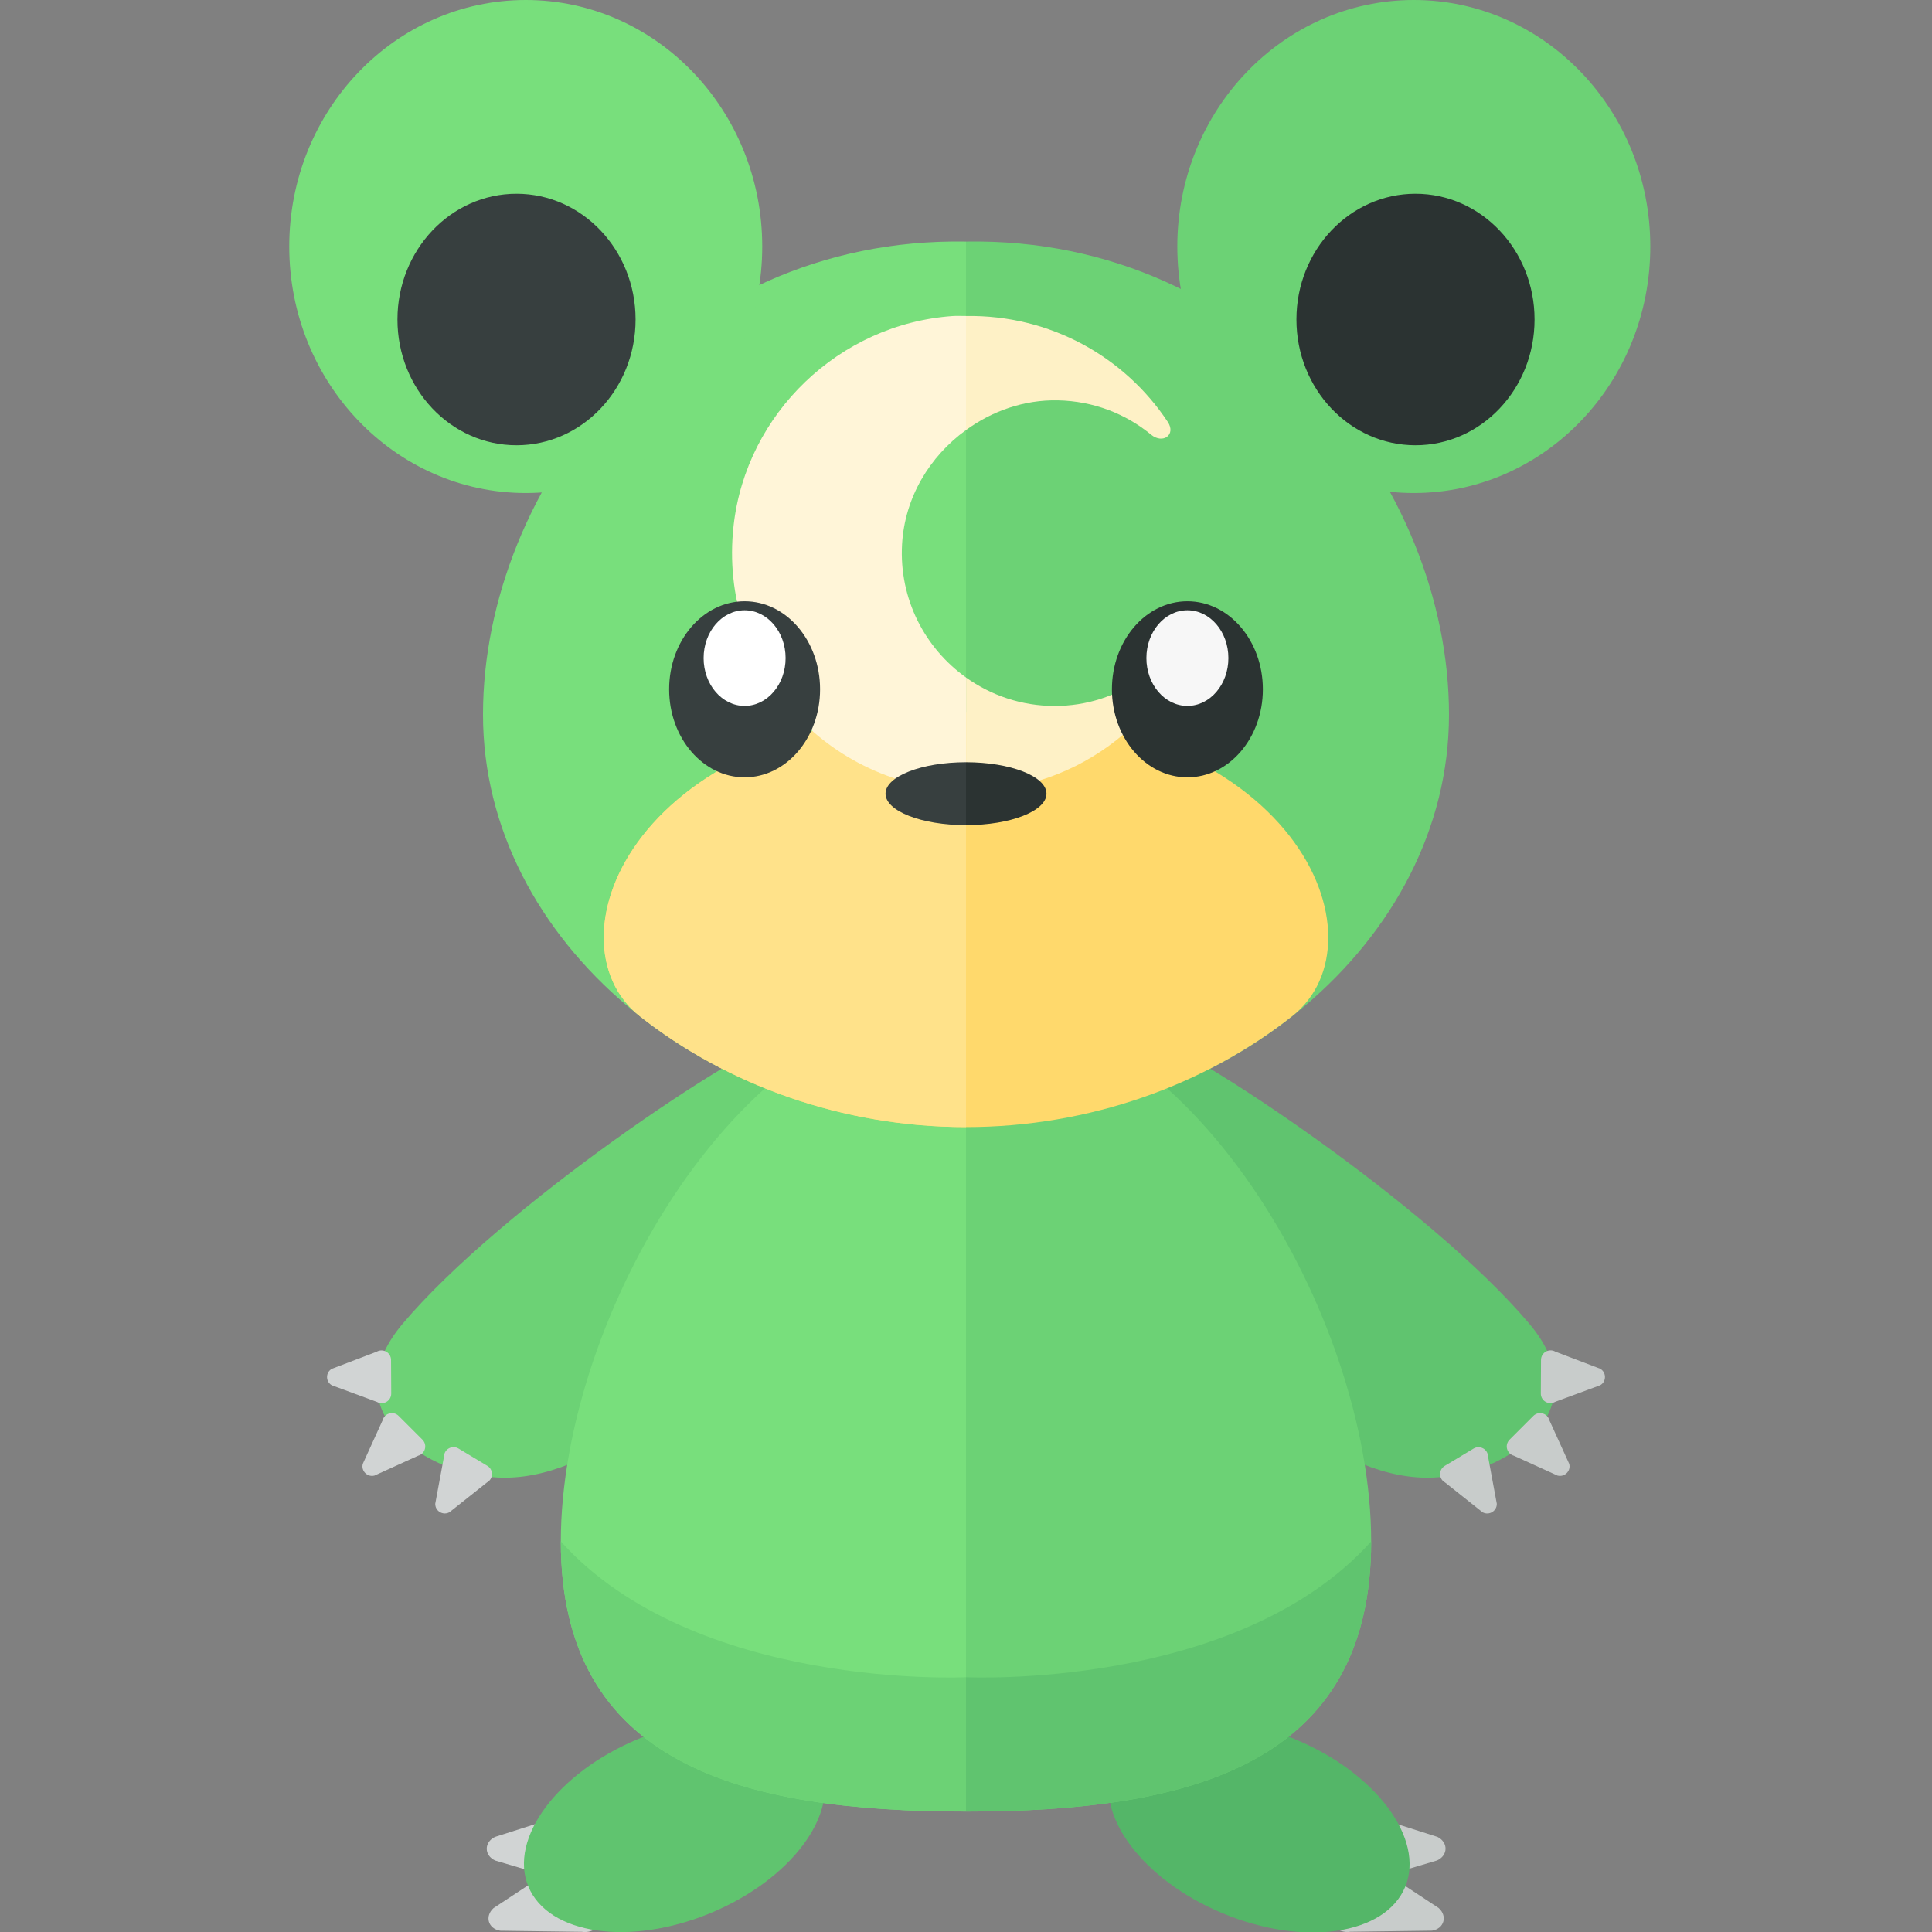 <?xml version="1.0" encoding="utf-8"?>
<!-- Generator: Adobe Illustrator 23.0.6, SVG Export Plug-In . SVG Version: 6.00 Build 0)  -->
<svg version="1.1" xmlns="http://www.w3.org/2000/svg" xmlns:xlink="http://www.w3.org/1999/xlink" x="0px" y="0px" width="32px"
	 height="32px" viewBox="0 0 32 32" enable-background="new 0 0 32 32" xml:space="preserve">
<rect x="0" y="0" width="32" height="32" fill="#808080" stroke="none"/>
<g id="labels">
	<g>
	</g>
</g>
<g id="icons">
	<g>
		<path fill="#6CD275" d="M24,11.835c0,3.774-3.72,6.833-8,6.833V4.001C20.833,3.918,24,8.061,24,11.835z"/>
		<path fill="#78DF7C" d="M16,4.001v14.667c-4.28,0-8-3.059-8-6.833C8,8.061,11.167,3.918,16,4.001z"/>
		<path fill="#C8CCCB" d="M23.808,30.425l-1.289-0.411c-0.182-0.089-0.412,0.017-0.414,0.191L22.096,31
			c-0.001,0.065,0.037,0.116,0.087,0.157l-0.157,0.536c-0.049,0.167,0.14,0.335,0.341,0.303l1.352-0.018
			c0.2-0.032,0.261-0.24,0.11-0.375l-0.833-0.549l0.807-0.239C23.987,30.731,23.99,30.514,23.808,30.425z"/>
		
			<ellipse transform="matrix(0.383 -0.924 0.924 0.383 -15.074 37.928)" fill="#54B668" cx="20.845" cy="30.244" rx="1.561" ry="2.618"/>
		<path fill="#60C46F" d="M18.883,17.109c0.847,0.226,4.81,2.876,6.448,4.817c1.203,1.425-0.376,2.559-1.709,2.549
			c-3.207-0.025-6.997-6.764-6.997-6.764L18.883,17.109z"/>
		<path fill="#6CD275" d="M16,16.582c3.707,0,6.711,5.242,6.711,8.948S19.707,30.005,16,30.005V16.582z"/>
		<path fill="#C8CCCB" d="M24.556,25.048l-0.622-0.494c-0.107-0.059-0.109-0.211-0.005-0.274l0.478-0.287
			c0.104-0.063,0.238,0.011,0.24,0.133l0.145,0.782C24.793,25.029,24.662,25.107,24.556,25.048z M26.505,22.671l-0.743-0.283
			c-0.105-0.061-0.237,0.014-0.238,0.136l-0.003,0.557c-0.001,0.122,0.131,0.199,0.237,0.138l0.746-0.275
			C26.609,22.885,26.61,22.733,26.505,22.671z M25.991,24.246l-0.329-0.723c-0.032-0.118-0.179-0.157-0.265-0.071l-0.394,0.394
			c-0.086,0.086-0.047,0.233,0.071,0.265l0.723,0.329C25.915,24.471,26.023,24.363,25.991,24.246z"/>
		<ellipse fill="#6CD275" cx="23.417" cy="4.083" rx="3.917" ry="4.083"/>
		<ellipse fill="#2B3332" cx="23.445" cy="5.292" rx="1.972" ry="2.083"/>
		<path fill="#60C46F" d="M22.711,25.531c0,3.707-3.005,4.474-6.711,4.474V27.78C16,27.78,20.494,27.998,22.711,25.531z"/>
		<path fill="#D1D4D4" d="M9.821,31.157c0.05-0.04,0.087-0.092,0.087-0.157l-0.008-0.794c-0.002-0.174-0.232-0.28-0.414-0.191
			l-1.289,0.411c-0.182,0.089-0.18,0.306,0.004,0.39l0.807,0.239l-0.833,0.549c-0.151,0.135-0.09,0.343,0.11,0.375l1.352,0.018
			c0.2,0.032,0.389-0.137,0.341-0.303L9.821,31.157z"/>
		
			<ellipse transform="matrix(0.924 -0.383 0.383 0.924 -10.724 6.573)" fill="#60C46F" cx="11.159" cy="30.244" rx="2.618" ry="1.561"/>
		<path fill="#6CD275" d="M13.117,17.109c-0.847,0.226-4.81,2.876-6.448,4.817c-1.203,1.425,0.376,2.559,1.709,2.549
			c3.207-0.025,6.997-6.764,6.997-6.764L13.117,17.109z"/>
		<path fill="#78DF7C" d="M16,16.582c-3.707,0-6.711,5.242-6.711,8.948s3.005,4.474,6.711,4.474V16.582z"/>
		<path fill="#FFD96C" d="M16,11.792c-5.5,0-6.985,3.791-5.404,5.038c1.444,1.14,3.36,1.838,5.404,1.838s3.96-0.698,5.404-1.838
			C22.985,15.583,21.5,11.792,16,11.792z"/>
		<path fill="#D1D4D4" d="M7.209,24.907l0.145-0.782c0.002-0.122,0.135-0.196,0.24-0.133l0.478,0.287
			c0.104,0.063,0.102,0.215-0.005,0.274l-0.622,0.494C7.338,25.107,7.207,25.029,7.209,24.907z M5.497,22.945l0.746,0.275
			c0.106,0.06,0.237-0.016,0.237-0.138l-0.003-0.557c-0.001-0.122-0.133-0.197-0.238-0.136l-0.743,0.283
			C5.39,22.733,5.391,22.885,5.497,22.945z M6.203,24.44l0.723-0.329c0.118-0.032,0.157-0.179,0.071-0.265l-0.394-0.394
			c-0.086-0.086-0.233-0.047-0.265,0.071l-0.329,0.723C5.977,24.363,6.085,24.471,6.203,24.44z"/>
		<path fill="#FFE28A" d="M16,11.792v6.876c-2.044,0-3.96-0.698-5.404-1.838C9.015,15.583,10.5,11.792,16,11.792z"/>
		<path fill="#FFF5D8" d="M16,11.221c-0.679-0.485-1.11-1.297-1.059-2.206c0.044-0.779,0.46-1.458,1.059-1.892V5.234
			c-0.075,0.001-0.148-0.005-0.224,0.001c-1.871,0.132-3.419,1.612-3.626,3.475c-0.262,2.355,1.557,4.346,3.85,4.382V11.221z"/>
		<path fill="#FEF1C6" d="M19.874,10.134c-0.432,1.704-1.973,2.965-3.811,2.965c-0.021,0-0.041-0.006-0.062-0.007v-1.87
			c0.414,0.296,0.92,0.471,1.468,0.471c1.062,0,1.946-0.655,2.332-1.583C19.819,10.065,19.885,10.087,19.874,10.134z M19.066,7.2
			c0.195,0.16,0.416,0.001,0.277-0.21C18.629,5.911,17.396,5.213,16,5.234v1.889c0.433-0.314,0.959-0.504,1.522-0.492
			C18.111,6.643,18.645,6.853,19.066,7.2z"/>
		<ellipse fill="#373F3F" cx="12.333" cy="11.417" rx="1.25" ry="1.458"/>
		<ellipse fill="#FFFFFF" cx="12.333" cy="10.9" rx="0.679" ry="0.792"/>
		<path fill="#373F3F" d="M16,12.625v1.042c-0.736,0-1.333-0.233-1.333-0.521S15.264,12.625,16,12.625z"/>
		<ellipse fill="#78DF7C" cx="8.708" cy="4.083" rx="3.917" ry="4.083"/>
		<path fill="#373F3F" d="M8.555,7.375c-1.089,0-1.972-0.933-1.972-2.083s0.883-2.083,1.972-2.083s1.972,0.933,1.972,2.083
			S9.644,7.375,8.555,7.375z"/>
		<path fill="#6CD275" d="M9.289,25.531c0,3.707,3.005,4.474,6.711,4.474V27.78C16,27.78,11.506,27.998,9.289,25.531z"/>
		<ellipse fill="#2B3332" cx="19.667" cy="11.417" rx="1.25" ry="1.458"/>
		<ellipse fill="#F7F7F7" cx="19.667" cy="10.9" rx="0.679" ry="0.792"/>
		<path fill="#2B3332" d="M17.333,13.146c0,0.288-0.597,0.521-1.333,0.521v-1.042C16.736,12.625,17.333,12.858,17.333,13.146z"/>
	</g>
</g>
</svg>
